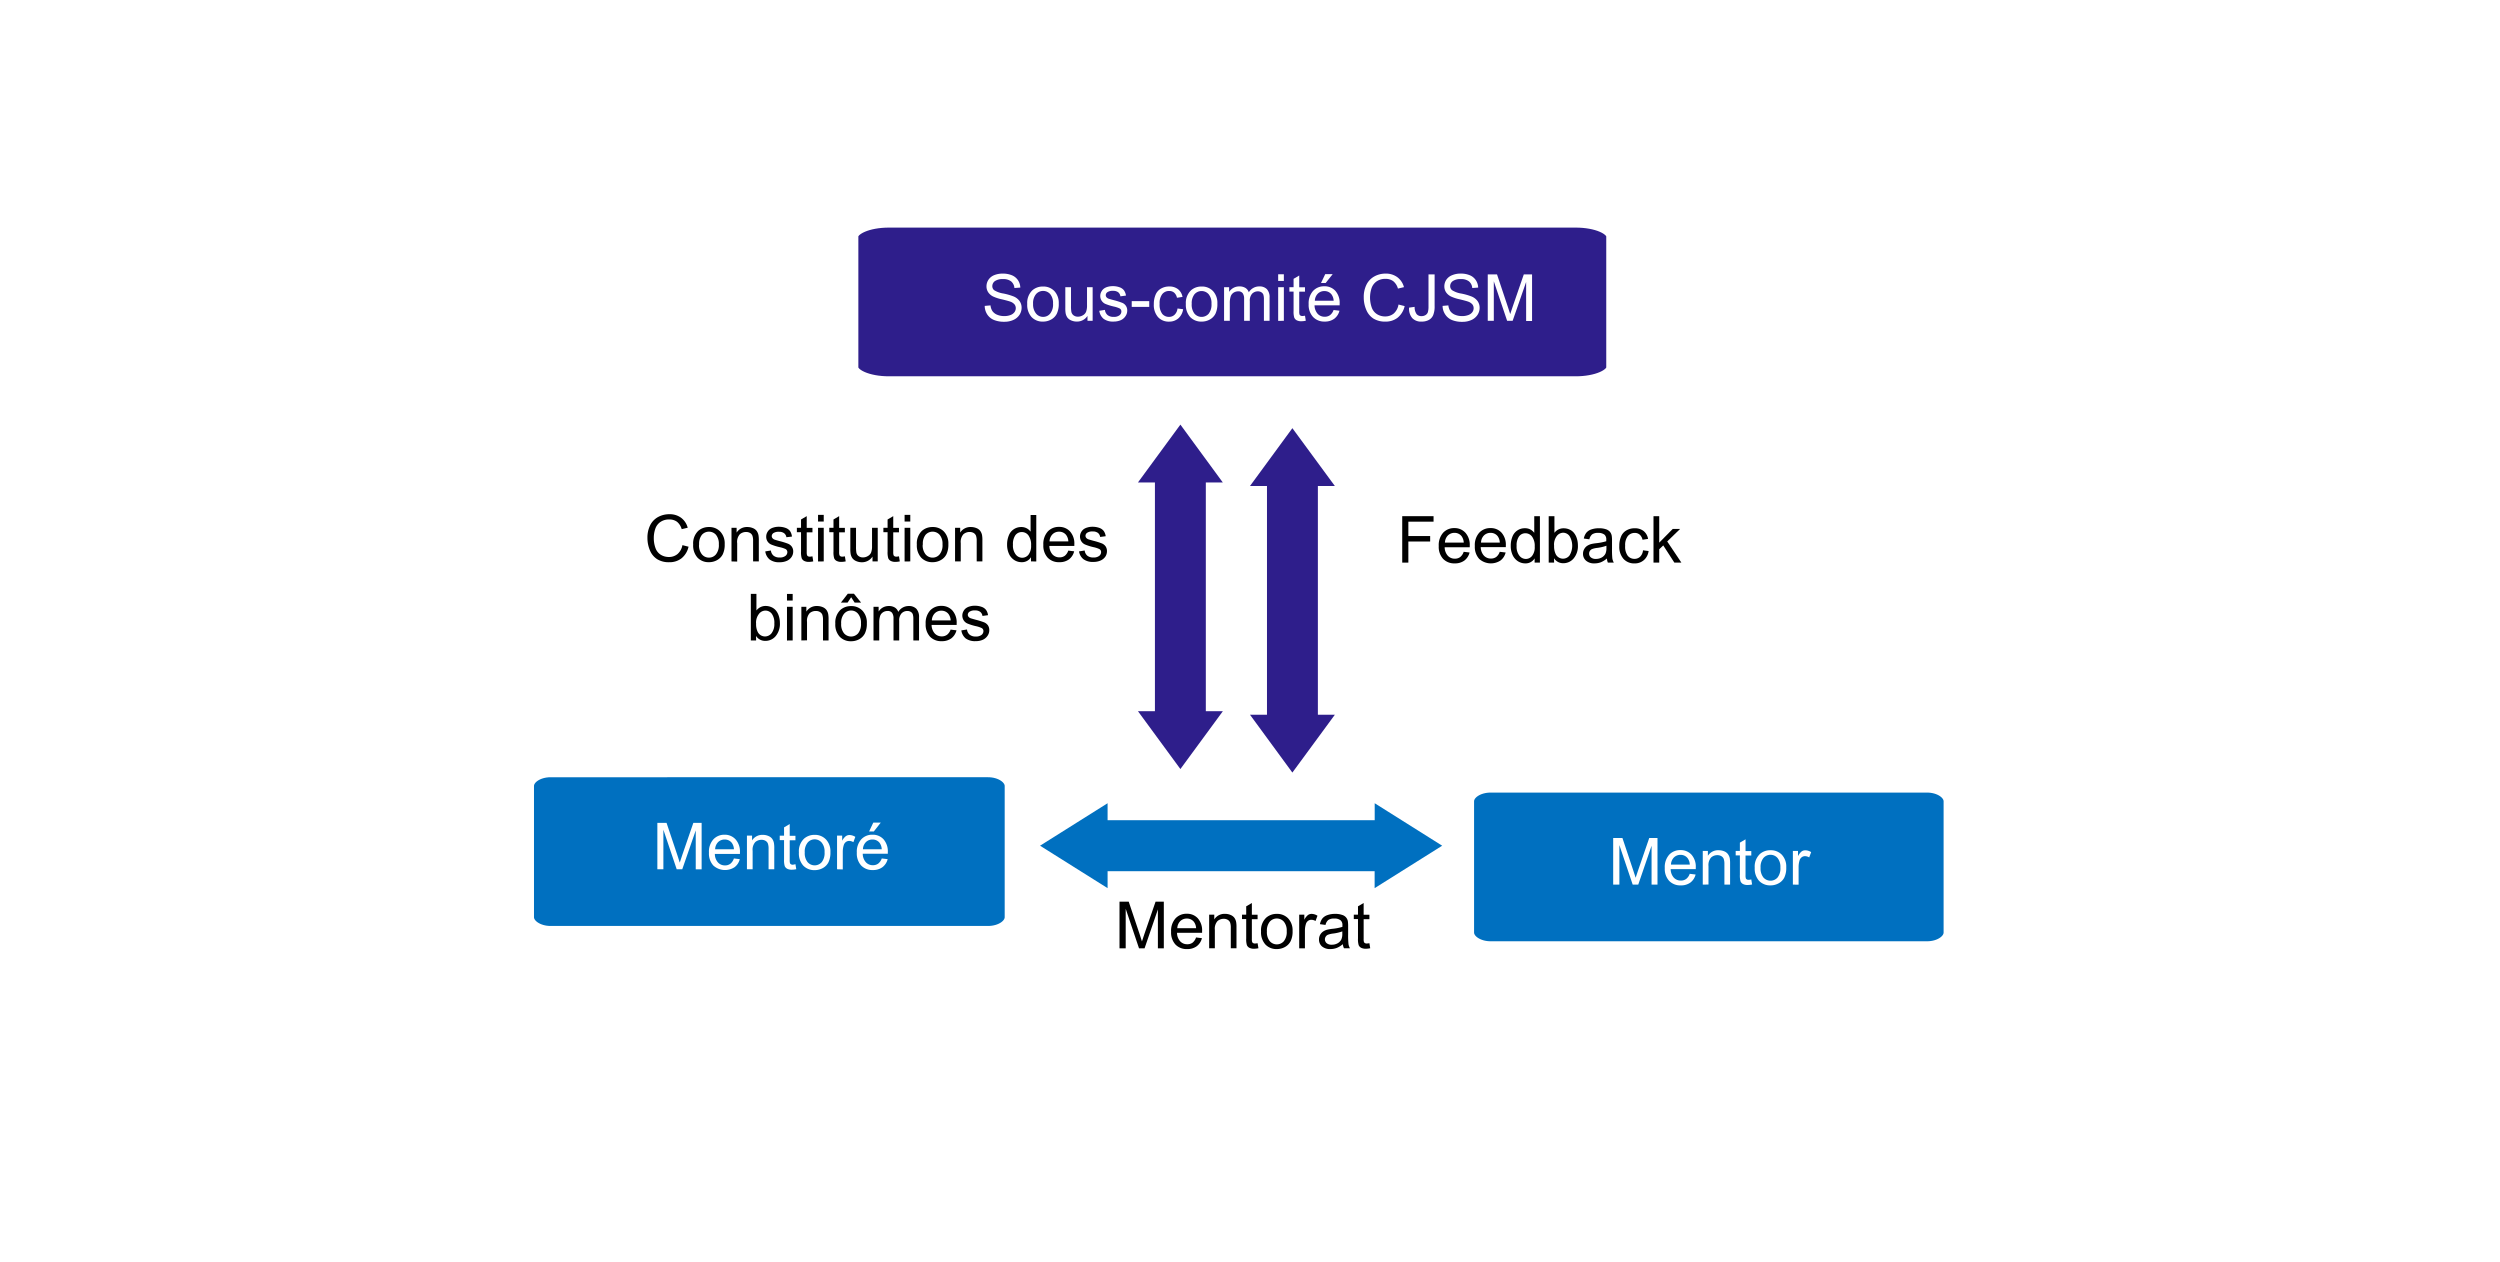<svg id="Calque_1" data-name="Calque 1" xmlns="http://www.w3.org/2000/svg" xmlns:xlink="http://www.w3.org/1999/xlink" viewBox="0 0 751 379"><defs><style>.cls-1{fill:none;}.cls-2{fill:#fff;}.cls-3{clip-path:url(#clip-path);}.cls-4,.cls-5{fill:#2e1e8b;}.cls-4,.cls-5,.cls-7,.cls-8{fill-rule:evenodd;}.cls-5,.cls-7{stroke:#fff;stroke-miterlimit:8;stroke-width:4.58px;}.cls-6{isolation:isolate;}.cls-7,.cls-8{fill:#0070c0;}</style><clipPath id="clip-path" transform="translate(157.23 65.19)"><rect class="cls-1" width="429.54" height="236.69"/></clipPath></defs><title>relation</title><rect class="cls-2" width="751" height="379"/><g class="cls-3"><path class="cls-4" d="M231,166.89l12.76-17.37h-5.1V80.8h5.1L231,63.43,218.27,80.8h5.1v68.72h-5.1Z" transform="translate(157.23 65.19)"/><path class="cls-5" d="M98.33,5.81c0-2.72,5.13-4.92,11.46-4.92H316.12c6.33,0,11.46,2.2,11.46,4.92v39.4c0,2.72-5.13,4.93-11.46,4.93H109.79c-6.33,0-11.46-2.21-11.46-4.93Z" transform="translate(157.23 65.19)"/><g class="cls-6"><g class="cls-6"><path class="cls-2" d="M138.58,26.7l1.74-.15a3.85,3.85,0,0,0,.58,1.72,3.22,3.22,0,0,0,1.4,1.08,5.27,5.27,0,0,0,2.14.41,5.13,5.13,0,0,0,1.87-.31,2.59,2.59,0,0,0,1.2-.86,2,2,0,0,0,.4-1.2,1.82,1.82,0,0,0-.38-1.14,2.94,2.94,0,0,0-1.26-.83c-.37-.14-1.2-.37-2.48-.68a11.93,11.93,0,0,1-2.7-.87,3.83,3.83,0,0,1-1.49-1.3,3.2,3.2,0,0,1-.49-1.73,3.57,3.57,0,0,1,.6-2,3.77,3.77,0,0,1,1.75-1.39A6.63,6.63,0,0,1,144,17a7,7,0,0,1,2.74.5A4,4,0,0,1,148.58,19a4.18,4.18,0,0,1,.69,2.2l-1.77.13a2.86,2.86,0,0,0-1-2,3.76,3.76,0,0,0-2.43-.68,4,4,0,0,0-2.44.61,1.86,1.86,0,0,0-.77,1.48,1.55,1.55,0,0,0,.55,1.24,7.33,7.33,0,0,0,2.78,1,18,18,0,0,1,3.09.89,4.19,4.19,0,0,1,1.8,1.42,3.49,3.49,0,0,1,.58,2,3.86,3.86,0,0,1-.64,2.1,4.2,4.2,0,0,1-1.83,1.53,6.34,6.34,0,0,1-2.69.55,8,8,0,0,1-3.17-.55,4.39,4.39,0,0,1-2-1.66A4.73,4.73,0,0,1,138.58,26.7Z" transform="translate(157.23 65.19)"/><path class="cls-2" d="M151.35,26.13A5.21,5.21,0,0,1,152.91,22a4.7,4.7,0,0,1,3.18-1.12,4.55,4.55,0,0,1,3.41,1.36A5.21,5.21,0,0,1,160.82,26a6.63,6.63,0,0,1-.59,3.06,4.08,4.08,0,0,1-1.7,1.74,5,5,0,0,1-2.44.62,4.53,4.53,0,0,1-3.43-1.36A5.44,5.44,0,0,1,151.35,26.13Zm1.76,0A4.3,4.3,0,0,0,154,29a2.71,2.71,0,0,0,2.13,1,2.68,2.68,0,0,0,2.12-1,4.38,4.38,0,0,0,.85-3,4.16,4.16,0,0,0-.85-2.84,2.83,2.83,0,0,0-4.25,0A4.24,4.24,0,0,0,153.11,26.13Z" transform="translate(157.23 65.19)"/><path class="cls-2" d="M169.45,31.18V29.7a3.71,3.71,0,0,1-3.21,1.71,4.09,4.09,0,0,1-1.67-.34,2.85,2.85,0,0,1-1.15-.86,3.4,3.4,0,0,1-.53-1.27,8.82,8.82,0,0,1-.1-1.6V21.08h1.71v5.6a9.79,9.79,0,0,0,.11,1.81,1.75,1.75,0,0,0,.68,1.06,2.11,2.11,0,0,0,1.3.39,2.84,2.84,0,0,0,1.44-.4,2.19,2.19,0,0,0,1-1.08,5.31,5.31,0,0,0,.28-2V21.08H171v10.1Z" transform="translate(157.23 65.19)"/><path class="cls-2" d="M173,28.17l1.69-.27a2.36,2.36,0,0,0,.8,1.56,2.76,2.76,0,0,0,1.82.54,2.67,2.67,0,0,0,1.75-.48,1.43,1.43,0,0,0,.57-1.13,1,1,0,0,0-.5-.91,7.44,7.44,0,0,0-1.75-.58,16.14,16.14,0,0,1-2.61-.82,2.63,2.63,0,0,1-1.11-1,2.57,2.57,0,0,1-.37-1.36,2.55,2.55,0,0,1,.31-1.25,2.67,2.67,0,0,1,.84-1,3.47,3.47,0,0,1,1.09-.5,5.4,5.4,0,0,1,1.48-.2,5.84,5.84,0,0,1,2.09.34,2.85,2.85,0,0,1,1.32.93,3.59,3.59,0,0,1,.59,1.56l-1.67.23a1.89,1.89,0,0,0-.66-1.22,2.44,2.44,0,0,0-1.55-.43,2.77,2.77,0,0,0-1.68.39,1.13,1.13,0,0,0-.51.91,1,1,0,0,0,.21.6,1.55,1.55,0,0,0,.66.46c.17.06.67.21,1.51.43a21.61,21.61,0,0,1,2.54.8,2.42,2.42,0,0,1,1.53,2.36,2.86,2.86,0,0,1-.5,1.62A3.25,3.25,0,0,1,179.43,31a5.36,5.36,0,0,1-2.13.41,4.72,4.72,0,0,1-3-.82A3.77,3.77,0,0,1,173,28.17Z" transform="translate(157.23 65.19)"/><path class="cls-2" d="M182.74,27V25.27H188V27Z" transform="translate(157.23 65.19)"/><path class="cls-2" d="M196.49,27.48l1.69.22a4.46,4.46,0,0,1-1.41,2.73,4.16,4.16,0,0,1-2.8,1,4.31,4.31,0,0,1-3.33-1.36,5.49,5.49,0,0,1-1.26-3.88,7.1,7.1,0,0,1,.54-2.87,3.76,3.76,0,0,1,1.65-1.84,4.88,4.88,0,0,1,2.41-.61,4.14,4.14,0,0,1,2.69.83A3.84,3.84,0,0,1,198,24l-1.67.26a2.77,2.77,0,0,0-.84-1.53,2.18,2.18,0,0,0-1.46-.51,2.63,2.63,0,0,0-2.1.92,4.41,4.41,0,0,0-.81,2.94,4.56,4.56,0,0,0,.78,3,2.55,2.55,0,0,0,2,.92,2.37,2.37,0,0,0,1.69-.62A3,3,0,0,0,196.49,27.48Z" transform="translate(157.23 65.19)"/><path class="cls-2" d="M199,26.13A5.21,5.21,0,0,1,200.57,22a4.69,4.69,0,0,1,3.17-1.12,4.53,4.53,0,0,1,3.41,1.36A5.21,5.21,0,0,1,208.47,26a6.64,6.64,0,0,1-.58,3.06,4.13,4.13,0,0,1-1.7,1.74,5,5,0,0,1-2.45.62,4.55,4.55,0,0,1-3.43-1.36A5.44,5.44,0,0,1,199,26.13Zm1.76,0a4.36,4.36,0,0,0,.84,2.91,2.83,2.83,0,0,0,4.26,0,4.43,4.43,0,0,0,.84-3,4.16,4.16,0,0,0-.85-2.84,2.83,2.83,0,0,0-4.25,0A4.29,4.29,0,0,0,200.77,26.13Z" transform="translate(157.23 65.19)"/><path class="cls-2" d="M210.48,31.18V21.08H212v1.41a3.63,3.63,0,0,1,1.27-1.19,3.59,3.59,0,0,1,1.8-.45,3.33,3.33,0,0,1,1.84.46,2.46,2.46,0,0,1,1,1.31,3.63,3.63,0,0,1,3.12-1.77,3.06,3.06,0,0,1,2.32.83,3.56,3.56,0,0,1,.8,2.56v6.94h-1.7V24.82a4.74,4.74,0,0,0-.16-1.48,1.45,1.45,0,0,0-.61-.73,1.83,1.83,0,0,0-1-.28,2.4,2.4,0,0,0-1.77.71,3.12,3.12,0,0,0-.7,2.27v5.87h-1.71V24.62a2.89,2.89,0,0,0-.42-1.72,1.59,1.59,0,0,0-1.37-.57,2.54,2.54,0,0,0-1.34.38,2.17,2.17,0,0,0-.89,1.12,6.3,6.3,0,0,0-.28,2.11v5.24Z" transform="translate(157.23 65.19)"/><path class="cls-2" d="M226.73,19.2v-2h1.71v2Zm0,12V21.08h1.71v10.1Z" transform="translate(157.23 65.19)"/><path class="cls-2" d="M234.79,29.65l.24,1.51a6.39,6.39,0,0,1-1.29.15,2.91,2.91,0,0,1-1.45-.29,1.69,1.69,0,0,1-.72-.78,6.09,6.09,0,0,1-.21-2V22.41H230.1V21.08h1.26V18.57l1.7-1v3.53h1.73v1.33h-1.73v5.91a3,3,0,0,0,.09.94.68.68,0,0,0,.3.33,1.13,1.13,0,0,0,.58.13A6.84,6.84,0,0,0,234.79,29.65Z" transform="translate(157.23 65.19)"/><path class="cls-2" d="M243.38,27.93l1.77.22a4.34,4.34,0,0,1-1.55,2.4,4.69,4.69,0,0,1-2.9.86A4.58,4.58,0,0,1,237.19,30a5.31,5.31,0,0,1-1.3-3.83,5.57,5.57,0,0,1,1.31-3.95,4.45,4.45,0,0,1,3.41-1.41,4.32,4.32,0,0,1,3.31,1.38,5.46,5.46,0,0,1,1.28,3.88v.46h-7.54a3.89,3.89,0,0,0,.94,2.55,2.81,2.81,0,0,0,2.11.88,2.61,2.61,0,0,0,1.61-.49A3.33,3.33,0,0,0,243.38,27.93Zm-5.63-2.77h5.65a3.47,3.47,0,0,0-.65-1.91,2.63,2.63,0,0,0-2.12-1,2.72,2.72,0,0,0-2,.79A3.15,3.15,0,0,0,237.75,25.16Zm1.85-5.34,1.27-2.66h2.24L241,19.82Z" transform="translate(157.23 65.19)"/><path class="cls-2" d="M262.88,26.29l1.85.47a6.25,6.25,0,0,1-2.09,3.47A5.76,5.76,0,0,1,259,31.42a6.63,6.63,0,0,1-3.67-.92,5.67,5.67,0,0,1-2.15-2.66,9.35,9.35,0,0,1-.74-3.74,8.28,8.28,0,0,1,.83-3.8,5.75,5.75,0,0,1,2.37-2.46A6.84,6.84,0,0,1,259,17a5.71,5.71,0,0,1,3.52,1.07,5.47,5.47,0,0,1,2,3l-1.81.43a4.36,4.36,0,0,0-1.41-2.22,3.78,3.78,0,0,0-2.32-.7,4.53,4.53,0,0,0-2.69.77,4.12,4.12,0,0,0-1.52,2.07,9,9,0,0,0,.08,5.79,3.86,3.86,0,0,0,1.61,2,4.51,4.51,0,0,0,2.37.66,4,4,0,0,0,2.63-.89A4.57,4.57,0,0,0,262.88,26.29Z" transform="translate(157.23 65.19)"/><path class="cls-2" d="M266.06,27.22l1.67-.23a3.49,3.49,0,0,0,.6,2.19,1.84,1.84,0,0,0,1.47.59,2.11,2.11,0,0,0,1.2-.32,1.64,1.64,0,0,0,.7-.86,6.07,6.07,0,0,0,.19-1.75V17.23h1.84v9.51a7,7,0,0,1-.42,2.71A3,3,0,0,1,272,30.92a4.48,4.48,0,0,1-2.16.5A3.62,3.62,0,0,1,267,30.36,4.38,4.38,0,0,1,266.06,27.22Z" transform="translate(157.23 65.19)"/><path class="cls-2" d="M276.12,26.7l1.74-.15a4,4,0,0,0,.58,1.72,3.22,3.22,0,0,0,1.4,1.08,5.27,5.27,0,0,0,2.14.41,5.13,5.13,0,0,0,1.87-.31,2.59,2.59,0,0,0,1.2-.86,2,2,0,0,0,.4-1.2,1.82,1.82,0,0,0-.38-1.14,2.94,2.94,0,0,0-1.26-.83c-.37-.14-1.2-.37-2.48-.68a12.11,12.11,0,0,1-2.7-.87,3.83,3.83,0,0,1-1.49-1.3,3.2,3.2,0,0,1-.49-1.73,3.57,3.57,0,0,1,.6-2A3.75,3.75,0,0,1,279,17.47a6.55,6.55,0,0,1,2.55-.48,7,7,0,0,1,2.74.5A4,4,0,0,1,286.12,19a4.18,4.18,0,0,1,.69,2.2l-1.77.13a2.86,2.86,0,0,0-1-2,3.76,3.76,0,0,0-2.43-.68,4,4,0,0,0-2.44.61,1.86,1.86,0,0,0-.77,1.48A1.55,1.55,0,0,0,279,22a7.33,7.33,0,0,0,2.78,1,18,18,0,0,1,3.09.89,4.19,4.19,0,0,1,1.8,1.42,3.49,3.49,0,0,1,.58,2,3.86,3.86,0,0,1-.64,2.1,4.2,4.2,0,0,1-1.83,1.53,6.34,6.34,0,0,1-2.69.55,8,8,0,0,1-3.17-.55,4.39,4.39,0,0,1-2-1.66A4.73,4.73,0,0,1,276.12,26.7Z" transform="translate(157.23 65.19)"/><path class="cls-2" d="M289.69,31.18V17.23h2.78l3.3,9.88c.31.92.53,1.61.67,2.06.16-.5.4-1.25.74-2.23l3.34-9.71H303v14h-1.78V19.51l-4.05,11.67h-1.66l-4-11.87V31.18Z" transform="translate(157.23 65.19)"/></g></g><path class="cls-7" d="M283.29,175.54c0-2.73,3.26-4.93,7.28-4.93H421.64c4,0,7.28,2.2,7.28,4.93v39.4c0,2.72-3.26,4.92-7.28,4.92H290.57c-4,0-7.28-2.2-7.28-4.92Z" transform="translate(157.23 65.19)"/><g class="cls-6"><path class="cls-2" d="M327.37,200.55v-14h2.78l3.3,9.88c.3.92.53,1.61.67,2.06.15-.51.4-1.25.74-2.23l3.34-9.71h2.48v14H338.9V188.87l-4,11.68h-1.67l-4-11.88v11.88Z" transform="translate(157.23 65.19)"/><path class="cls-2" d="M350.36,197.3l1.77.22a4.34,4.34,0,0,1-1.55,2.4,4.69,4.69,0,0,1-2.9.86,4.62,4.62,0,0,1-3.51-1.37,5.31,5.31,0,0,1-1.3-3.83,5.61,5.61,0,0,1,1.31-4,4.48,4.48,0,0,1,3.41-1.4,4.32,4.32,0,0,1,3.31,1.38,5.46,5.46,0,0,1,1.28,3.88v.46h-7.54a3.89,3.89,0,0,0,.94,2.55,2.81,2.81,0,0,0,2.11.88,2.61,2.61,0,0,0,1.61-.49A3.26,3.26,0,0,0,350.36,197.3Zm-5.63-2.77h5.65a3.46,3.46,0,0,0-.65-1.92,2.63,2.63,0,0,0-2.12-1,2.76,2.76,0,0,0-2,.79A3.2,3.2,0,0,0,344.73,194.53Z" transform="translate(157.23 65.19)"/><path class="cls-2" d="M354.28,200.55V190.44h1.54v1.44a3.62,3.62,0,0,1,3.22-1.66,4.37,4.37,0,0,1,1.68.32,2.59,2.59,0,0,1,1.14.87,3.28,3.28,0,0,1,.54,1.26,10.4,10.4,0,0,1,.09,1.67v6.21h-1.71V194.4a4.67,4.67,0,0,0-.2-1.56,1.63,1.63,0,0,0-.71-.83,2.23,2.23,0,0,0-1.2-.31,2.74,2.74,0,0,0-1.88.7A3.41,3.41,0,0,0,356,195v5.52Z" transform="translate(157.23 65.19)"/><path class="cls-2" d="M368.86,199l.24,1.51a6.39,6.39,0,0,1-1.29.15,2.94,2.94,0,0,1-1.45-.29,1.69,1.69,0,0,1-.72-.78,6.09,6.09,0,0,1-.21-2v-5.81h-1.26v-1.34h1.26v-2.5l1.7-1v3.53h1.73v1.34h-1.73v5.91a3,3,0,0,0,.09.94.68.68,0,0,0,.3.33,1.17,1.17,0,0,0,.58.12A6.14,6.14,0,0,0,368.86,199Z" transform="translate(157.23 65.19)"/><path class="cls-2" d="M369.89,195.5a5.19,5.19,0,0,1,1.57-4.16,4.66,4.66,0,0,1,3.17-1.12,4.53,4.53,0,0,1,3.41,1.36,5.2,5.2,0,0,1,1.32,3.77,6.68,6.68,0,0,1-.58,3.07,4.1,4.1,0,0,1-1.71,1.74,5,5,0,0,1-2.44.62,4.59,4.59,0,0,1-3.43-1.36A5.46,5.46,0,0,1,369.89,195.5Zm1.76,0a4.31,4.31,0,0,0,.85,2.9,2.82,2.82,0,0,0,4.26,0,4.43,4.43,0,0,0,.84-3,4.16,4.16,0,0,0-.85-2.84,2.81,2.81,0,0,0-4.25,0A4.29,4.29,0,0,0,371.65,195.5Z" transform="translate(157.23 65.19)"/><path class="cls-2" d="M381.35,200.55V190.44h1.54V192a4.3,4.3,0,0,1,1.09-1.42,1.88,1.88,0,0,1,1.1-.34,3.29,3.29,0,0,1,1.76.55l-.59,1.59A2.43,2.43,0,0,0,385,192a1.63,1.63,0,0,0-1,.33,1.87,1.87,0,0,0-.64.94,6.71,6.71,0,0,0-.29,2v5.29Z" transform="translate(157.23 65.19)"/></g><path class="cls-8" d="M276,188.86l-20.29,12.75v-5.1H175.49v5.1L155.2,188.86l20.29-12.76v5.1h80.24v-5.1Z" transform="translate(157.23 65.19)"/><path class="cls-7" d="M.89,170.93c0-2.72,3.26-4.93,7.3-4.93H139.57c4,0,7.3,2.21,7.3,4.93v39.4c0,2.72-3.27,4.93-7.3,4.93H8.19c-4,0-7.3-2.21-7.3-4.93Z" transform="translate(157.23 65.19)"/><g class="cls-6"><g class="cls-6"><path class="cls-2" d="M40.24,195.94V182H43l3.31,9.88c.3.92.52,1.6.66,2.06.16-.51.41-1.25.74-2.24l3.34-9.7h2.49v13.95H51.77V184.26l-4.05,11.68H46.05l-4-11.88v11.88Z" transform="translate(157.23 65.19)"/><path class="cls-2" d="M63.23,192.69l1.77.21a4.29,4.29,0,0,1-1.56,2.41,5.23,5.23,0,0,1-6.4-.51,5.32,5.32,0,0,1-1.3-3.83,5.57,5.57,0,0,1,1.31-4,4.45,4.45,0,0,1,3.41-1.41A4.32,4.32,0,0,1,63.77,187a5.53,5.53,0,0,1,1.28,3.89c0,.1,0,.25,0,.45H57.51a3.84,3.84,0,0,0,.94,2.55,2.8,2.8,0,0,0,2.11.89,2.62,2.62,0,0,0,1.61-.5A3.3,3.3,0,0,0,63.23,192.69Zm-5.63-2.77h5.64A3.46,3.46,0,0,0,62.6,188a2.64,2.64,0,0,0-2.12-1,2.76,2.76,0,0,0-2,.79A3.18,3.18,0,0,0,57.6,189.92Z" transform="translate(157.23 65.19)"/><path class="cls-2" d="M67.15,195.94V185.83h1.54v1.44a3.63,3.63,0,0,1,3.21-1.67,4.2,4.2,0,0,1,1.68.33,2.68,2.68,0,0,1,1.15.86,3.38,3.38,0,0,1,.53,1.27,9.06,9.06,0,0,1,.1,1.67v6.21H73.65v-6.15a4.63,4.63,0,0,0-.2-1.56,1.64,1.64,0,0,0-.71-.83,2.23,2.23,0,0,0-1.2-.31,2.79,2.79,0,0,0-1.89.69,3.45,3.45,0,0,0-.79,2.64v5.52Z" transform="translate(157.23 65.19)"/><path class="cls-2" d="M81.72,194.41l.25,1.51a6.39,6.39,0,0,1-1.29.15,3,3,0,0,1-1.45-.29,1.69,1.69,0,0,1-.72-.78,6.09,6.09,0,0,1-.21-2v-5.81H77v-1.34H78.3v-2.5l1.7-1v3.53h1.72v1.34H80v5.9a3.06,3.06,0,0,0,.09,1,.68.68,0,0,0,.3.33,1.14,1.14,0,0,0,.58.12A6.14,6.14,0,0,0,81.72,194.41Z" transform="translate(157.23 65.19)"/><path class="cls-2" d="M82.76,190.89a5.21,5.21,0,0,1,1.56-4.16,4.71,4.71,0,0,1,3.18-1.13A4.54,4.54,0,0,1,90.91,187a5.2,5.2,0,0,1,1.32,3.77,6.67,6.67,0,0,1-.59,3.07,4.08,4.08,0,0,1-1.7,1.74,5,5,0,0,1-2.44.62,4.57,4.57,0,0,1-3.43-1.36A5.46,5.46,0,0,1,82.76,190.89Zm1.76,0a4.26,4.26,0,0,0,.85,2.9,2.81,2.81,0,0,0,4.25,0,4.39,4.39,0,0,0,.85-3,4.16,4.16,0,0,0-.85-2.84,2.74,2.74,0,0,0-2.12-1,2.71,2.71,0,0,0-2.13,1A4.27,4.27,0,0,0,84.52,190.89Z" transform="translate(157.23 65.19)"/><path class="cls-2" d="M94.22,195.94V185.83h1.54v1.54A4.17,4.17,0,0,1,96.85,186a1.89,1.89,0,0,1,1.1-.35,3.34,3.34,0,0,1,1.76.56l-.59,1.59a2.45,2.45,0,0,0-1.26-.38,1.68,1.68,0,0,0-1,.34,1.85,1.85,0,0,0-.63.94,6.71,6.71,0,0,0-.29,2v5.29Z" transform="translate(157.23 65.19)"/><path class="cls-2" d="M107.65,192.69l1.77.21a4.29,4.29,0,0,1-1.56,2.41,4.66,4.66,0,0,1-2.89.86,4.6,4.6,0,0,1-3.51-1.37,5.32,5.32,0,0,1-1.3-3.83,5.57,5.57,0,0,1,1.31-4,4.44,4.44,0,0,1,3.41-1.41,4.32,4.32,0,0,1,3.31,1.38,5.53,5.53,0,0,1,1.28,3.89c0,.1,0,.25,0,.45h-7.53a3.84,3.84,0,0,0,.94,2.55,2.8,2.8,0,0,0,2.11.89,2.64,2.64,0,0,0,1.61-.5A3.37,3.37,0,0,0,107.65,192.69ZM102,189.92h5.64A3.46,3.46,0,0,0,107,188a2.64,2.64,0,0,0-2.12-1,2.76,2.76,0,0,0-2,.79A3.13,3.13,0,0,0,102,189.92Zm1.85-5.34,1.26-2.67h2.25l-2.09,2.67Z" transform="translate(157.23 65.19)"/></g><g class="cls-6"><path d="M179.07,219.68v-14h2.77l3.31,9.87q.45,1.38.66,2.07c.16-.51.41-1.25.74-2.24l3.35-9.7h2.48v14H190.6V208l-4,11.68h-1.67l-4-11.88v11.88Z" transform="translate(157.23 65.19)"/><path d="M202.06,216.42l1.77.22a4.33,4.33,0,0,1-1.55,2.41,4.69,4.69,0,0,1-2.9.86,4.6,4.6,0,0,1-3.51-1.37,5.32,5.32,0,0,1-1.3-3.83,5.61,5.61,0,0,1,1.31-4,4.45,4.45,0,0,1,3.41-1.41,4.32,4.32,0,0,1,3.31,1.38,5.47,5.47,0,0,1,1.28,3.88c0,.11,0,.26,0,.46h-7.53a3.84,3.84,0,0,0,.94,2.55,2.8,2.8,0,0,0,2.11.89A2.62,2.62,0,0,0,201,218,3.28,3.28,0,0,0,202.06,216.42Zm-5.63-2.77h5.65a3.5,3.5,0,0,0-.65-1.91,2.63,2.63,0,0,0-2.12-1,2.76,2.76,0,0,0-2,.79A3.17,3.17,0,0,0,196.43,213.65Z" transform="translate(157.23 65.19)"/><path d="M206,219.68V209.57h1.54V211a3.63,3.63,0,0,1,3.21-1.67,4.2,4.2,0,0,1,1.68.33,2.68,2.68,0,0,1,1.15.86,3.38,3.38,0,0,1,.53,1.27,9,9,0,0,1,.1,1.66v6.22h-1.71v-6.15a4.74,4.74,0,0,0-.2-1.57,1.66,1.66,0,0,0-.71-.82,2.23,2.23,0,0,0-1.2-.31,2.79,2.79,0,0,0-1.89.69,3.44,3.44,0,0,0-.79,2.64v5.52Z" transform="translate(157.23 65.19)"/><path d="M220.55,218.15l.25,1.51a6.39,6.39,0,0,1-1.29.15,3,3,0,0,1-1.45-.29,1.69,1.69,0,0,1-.72-.78,6.09,6.09,0,0,1-.21-2V210.9h-1.26v-1.33h1.26v-2.5l1.7-1v3.53h1.72v1.33h-1.72v5.91a3.06,3.06,0,0,0,.09.95.68.68,0,0,0,.3.33,1.14,1.14,0,0,0,.58.12A6.14,6.14,0,0,0,220.55,218.15Z" transform="translate(157.23 65.19)"/><path d="M221.59,214.62a5.19,5.19,0,0,1,1.56-4.15,4.71,4.71,0,0,1,3.18-1.13,4.54,4.54,0,0,1,3.41,1.37,5.2,5.2,0,0,1,1.32,3.77,6.55,6.55,0,0,1-.59,3.07,4.13,4.13,0,0,1-1.7,1.74,5,5,0,0,1-2.44.62,4.54,4.54,0,0,1-3.43-1.37A5.43,5.43,0,0,1,221.59,214.62Zm1.76,0a4.27,4.27,0,0,0,.85,2.91,2.81,2.81,0,0,0,4.25,0,4.39,4.39,0,0,0,.85-3,4.16,4.16,0,0,0-.85-2.84,2.82,2.82,0,0,0-4.25,0A4.26,4.26,0,0,0,223.35,214.62Z" transform="translate(157.23 65.19)"/><path d="M233.05,219.68V209.57h1.54v1.53a4.11,4.11,0,0,1,1.09-1.41,1.89,1.89,0,0,1,1.1-.35,3.34,3.34,0,0,1,1.76.56l-.59,1.58a2.54,2.54,0,0,0-1.26-.37,1.68,1.68,0,0,0-1,.34,1.85,1.85,0,0,0-.63.94,6.66,6.66,0,0,0-.29,2v5.29Z" transform="translate(157.23 65.19)"/><path d="M246.15,218.43a6.2,6.2,0,0,1-1.83,1.14,5.37,5.37,0,0,1-1.89.34,3.69,3.69,0,0,1-2.56-.82A2.66,2.66,0,0,1,239,217a2.81,2.81,0,0,1,.33-1.35,2.94,2.94,0,0,1,.89-1,4.07,4.07,0,0,1,1.23-.56,13.9,13.9,0,0,1,1.52-.26,15.09,15.09,0,0,0,3.06-.59c0-.23,0-.38,0-.44a1.88,1.88,0,0,0-.49-1.48,2.82,2.82,0,0,0-1.95-.58,3,3,0,0,0-1.78.42,2.58,2.58,0,0,0-.85,1.5l-1.68-.23a4.11,4.11,0,0,1,.75-1.73,3.35,3.35,0,0,1,1.52-1,6.67,6.67,0,0,1,2.29-.36,5.89,5.89,0,0,1,2.1.31,2.4,2.4,0,0,1,1.73,1.93,10.78,10.78,0,0,1,.08,1.58v2.28a24.81,24.81,0,0,0,.11,3,3.86,3.86,0,0,0,.43,1.22h-1.79A3.82,3.82,0,0,1,246.15,218.43ZM246,214.6a12.37,12.37,0,0,1-2.8.65,6.14,6.14,0,0,0-1.49.35,1.44,1.44,0,0,0-.68.55,1.51,1.51,0,0,0,.28,2,2.26,2.26,0,0,0,1.52.45,3.5,3.5,0,0,0,1.76-.43,2.68,2.68,0,0,0,1.13-1.18,4.06,4.06,0,0,0,.28-1.72Z" transform="translate(157.23 65.19)"/><path d="M254.14,218.15l.24,1.51a6.39,6.39,0,0,1-1.29.15,3.05,3.05,0,0,1-1.45-.29,1.69,1.69,0,0,1-.72-.78,6.09,6.09,0,0,1-.21-2V210.9h-1.26v-1.33h1.26v-2.5l1.7-1v3.53h1.73v1.33h-1.73v5.91a3.06,3.06,0,0,0,.09.95.68.68,0,0,0,.3.33,1.14,1.14,0,0,0,.58.12A6.28,6.28,0,0,0,254.14,218.15Z" transform="translate(157.23 65.19)"/></g><g class="cls-6"><path d="M47.77,98.57l1.84.47a6.21,6.21,0,0,1-2.09,3.47,5.76,5.76,0,0,1-3.68,1.19,6.55,6.55,0,0,1-3.67-.92A5.68,5.68,0,0,1,38,100.12a9.48,9.48,0,0,1-.74-3.73,8.32,8.32,0,0,1,.83-3.81,5.75,5.75,0,0,1,2.37-2.46,6.94,6.94,0,0,1,3.38-.84,5.7,5.7,0,0,1,3.52,1.06,5.47,5.47,0,0,1,2,3l-1.81.43a4.36,4.36,0,0,0-1.41-2.22,3.78,3.78,0,0,0-2.32-.69,4.46,4.46,0,0,0-2.69.77,4,4,0,0,0-1.52,2.07,8.36,8.36,0,0,0-.44,2.68,8.6,8.6,0,0,0,.52,3.1,3.88,3.88,0,0,0,1.61,2,4.59,4.59,0,0,0,2.37.65,4,4,0,0,0,2.63-.89A4.6,4.6,0,0,0,47.77,98.57Z" transform="translate(157.23 65.19)"/><path d="M51,98.41a5.21,5.21,0,0,1,1.56-4.16,4.75,4.75,0,0,1,3.18-1.12,4.52,4.52,0,0,1,3.4,1.37,5.15,5.15,0,0,1,1.33,3.77,6.7,6.7,0,0,1-.59,3.07,4.17,4.17,0,0,1-1.7,1.73,4.89,4.89,0,0,1-2.44.62,4.52,4.52,0,0,1-3.43-1.36A5.43,5.43,0,0,1,51,98.41Zm1.76,0a4.27,4.27,0,0,0,.85,2.91,2.71,2.71,0,0,0,2.13,1,2.68,2.68,0,0,0,2.12-1,4.41,4.41,0,0,0,.85-3,4.22,4.22,0,0,0-.85-2.84,2.83,2.83,0,0,0-4.25,0A4.26,4.26,0,0,0,52.79,98.41Z" transform="translate(157.23 65.19)"/><path d="M62.51,103.46V93.36h1.54V94.8a3.63,3.63,0,0,1,3.21-1.67,4.2,4.2,0,0,1,1.68.33,2.61,2.61,0,0,1,1.15.86,3.38,3.38,0,0,1,.53,1.27,8.93,8.93,0,0,1,.1,1.66v6.21H69V97.32a4.48,4.48,0,0,0-.2-1.57,1.65,1.65,0,0,0-.7-.83,2.32,2.32,0,0,0-1.2-.3,2.79,2.79,0,0,0-1.89.69A3.42,3.42,0,0,0,64.22,98v5.51Z" transform="translate(157.23 65.19)"/><path d="M72.66,100.45l1.69-.27a2.36,2.36,0,0,0,.8,1.56,2.76,2.76,0,0,0,1.82.54,2.67,2.67,0,0,0,1.75-.48,1.43,1.43,0,0,0,.57-1.12,1.07,1.07,0,0,0-.5-.92A8,8,0,0,0,77,99.18a15.68,15.68,0,0,1-2.62-.82,2.53,2.53,0,0,1-1.1-1A2.56,2.56,0,0,1,72.94,96a2.69,2.69,0,0,1,.31-1.25,2.89,2.89,0,0,1,.85-1,3.47,3.47,0,0,1,1.09-.49,5,5,0,0,1,1.47-.21,6,6,0,0,1,2.09.34,2.83,2.83,0,0,1,1.33.93A3.58,3.58,0,0,1,80.67,96L79,96.19A1.81,1.81,0,0,0,78.33,95a2.41,2.41,0,0,0-1.54-.44,2.82,2.82,0,0,0-1.69.39,1.14,1.14,0,0,0-.5.91,1,1,0,0,0,.21.6,1.47,1.47,0,0,0,.66.46c.17.06.67.21,1.51.44a21.13,21.13,0,0,1,2.53.79,2.61,2.61,0,0,1,1.13.9,2.45,2.45,0,0,1,.41,1.47,2.91,2.91,0,0,1-.5,1.61,3.25,3.25,0,0,1-1.44,1.17,5.19,5.19,0,0,1-2.13.41,4.7,4.7,0,0,1-3-.82A3.77,3.77,0,0,1,72.66,100.45Z" transform="translate(157.23 65.19)"/><path d="M86.83,101.93l.24,1.52a6.39,6.39,0,0,1-1.29.15,2.93,2.93,0,0,1-1.45-.3,1.62,1.62,0,0,1-.72-.77,6.13,6.13,0,0,1-.21-2V94.69H82.15V93.36H83.4v-2.5l1.71-1v3.53h1.72v1.33H85.11v5.91a3,3,0,0,0,.09.94.73.73,0,0,0,.29.34,1.18,1.18,0,0,0,.59.12A4.83,4.83,0,0,0,86.83,101.93Z" transform="translate(157.23 65.19)"/><path d="M88.51,91.48v-2h1.71v2Zm0,12V93.36h1.71v10.1Z" transform="translate(157.23 65.19)"/><path d="M96.57,101.93l.25,1.52a6.39,6.39,0,0,1-1.29.15,2.88,2.88,0,0,1-1.45-.3,1.57,1.57,0,0,1-.72-.77,6.13,6.13,0,0,1-.21-2V94.69H91.89V93.36h1.26v-2.5l1.7-1v3.53h1.72v1.33H94.85v5.91a3,3,0,0,0,.09.94.75.75,0,0,0,.3.34,1.14,1.14,0,0,0,.58.12A4.83,4.83,0,0,0,96.57,101.93Z" transform="translate(157.23 65.19)"/><path d="M104.87,103.46V102a3.71,3.71,0,0,1-3.21,1.71,4.09,4.09,0,0,1-1.67-.34,2.76,2.76,0,0,1-1.15-.86,3.25,3.25,0,0,1-.53-1.27,8.82,8.82,0,0,1-.1-1.6V93.36h1.71V99a9.79,9.79,0,0,0,.11,1.81,1.72,1.72,0,0,0,.68,1.06,2.11,2.11,0,0,0,1.3.39,2.75,2.75,0,0,0,1.44-.4,2.21,2.21,0,0,0,1-1.07,5.37,5.37,0,0,0,.28-2V93.36h1.71v10.1Z" transform="translate(157.23 65.19)"/><path d="M112.82,101.93l.25,1.52a6.39,6.39,0,0,1-1.29.15,2.9,2.9,0,0,1-1.45-.3,1.62,1.62,0,0,1-.72-.77,6.13,6.13,0,0,1-.21-2V94.69h-1.26V93.36h1.26v-2.5l1.7-1v3.53h1.72v1.33H111.1v5.91a3,3,0,0,0,.09.94.75.75,0,0,0,.3.34,1.14,1.14,0,0,0,.58.12A4.83,4.83,0,0,0,112.82,101.93Z" transform="translate(157.23 65.19)"/><path d="M114.51,91.48v-2h1.71v2Zm0,12V93.36h1.71v10.1Z" transform="translate(157.23 65.19)"/><path d="M118.19,98.41a5.21,5.21,0,0,1,1.56-4.16,4.75,4.75,0,0,1,3.18-1.12,4.54,4.54,0,0,1,3.41,1.37,5.19,5.19,0,0,1,1.32,3.77,6.7,6.7,0,0,1-.59,3.07,4.11,4.11,0,0,1-1.7,1.73,4.87,4.87,0,0,1-2.44.62,4.53,4.53,0,0,1-3.43-1.36A5.43,5.43,0,0,1,118.19,98.41Zm1.76,0a4.27,4.27,0,0,0,.85,2.91,2.71,2.71,0,0,0,2.13,1,2.68,2.68,0,0,0,2.12-1,4.36,4.36,0,0,0,.85-3,4.17,4.17,0,0,0-.85-2.84,2.83,2.83,0,0,0-4.25,0A4.26,4.26,0,0,0,120,98.41Z" transform="translate(157.23 65.19)"/><path d="M129.67,103.46V93.36h1.54V94.8a3.63,3.63,0,0,1,3.22-1.67,4.27,4.27,0,0,1,1.68.33,2.57,2.57,0,0,1,1.14.86,3.23,3.23,0,0,1,.53,1.27,8.93,8.93,0,0,1,.1,1.66v6.21h-1.71V97.32a4.74,4.74,0,0,0-.2-1.57,1.73,1.73,0,0,0-.71-.83,2.32,2.32,0,0,0-1.2-.3,2.79,2.79,0,0,0-1.89.69,3.46,3.46,0,0,0-.79,2.64v5.51Z" transform="translate(157.23 65.19)"/><path d="M152.48,103.46v-1.27a3.15,3.15,0,0,1-2.83,1.5,4,4,0,0,1-2.22-.66,4.41,4.41,0,0,1-1.57-1.86,6.46,6.46,0,0,1-.56-2.75,7.08,7.08,0,0,1,.51-2.74,3.92,3.92,0,0,1,1.51-1.89,4,4,0,0,1,2.25-.66,3.4,3.4,0,0,1,2.79,1.39v-5h1.71v13.95Zm-5.42-5a4.4,4.4,0,0,0,.82,2.9,2.48,2.48,0,0,0,1.93,1,2.42,2.42,0,0,0,1.91-.91,4.28,4.28,0,0,0,.79-2.81,4.76,4.76,0,0,0-.8-3,2.46,2.46,0,0,0-2-1,2.38,2.38,0,0,0-1.91.93A4.6,4.6,0,0,0,147.06,98.42Z" transform="translate(157.23 65.19)"/><path d="M163.68,100.21l1.77.22a4.36,4.36,0,0,1-1.55,2.41,4.69,4.69,0,0,1-2.9.85,4.59,4.59,0,0,1-3.51-1.36,5.32,5.32,0,0,1-1.3-3.83,5.61,5.61,0,0,1,1.31-4,4.45,4.45,0,0,1,3.41-1.41,4.32,4.32,0,0,1,3.31,1.38,5.46,5.46,0,0,1,1.28,3.88c0,.1,0,.26,0,.46H158a3.89,3.89,0,0,0,.94,2.55,2.79,2.79,0,0,0,2.11.88,2.61,2.61,0,0,0,1.61-.49A3.33,3.33,0,0,0,163.68,100.21Zm-5.63-2.77h5.65a3.47,3.47,0,0,0-.65-1.91,2.63,2.63,0,0,0-2.12-1,2.72,2.72,0,0,0-2,.79A3.17,3.17,0,0,0,158.05,97.44Z" transform="translate(157.23 65.19)"/><path d="M166.91,100.45l1.7-.27a2.35,2.35,0,0,0,.79,1.56,2.78,2.78,0,0,0,1.82.54,2.67,2.67,0,0,0,1.75-.48,1.43,1.43,0,0,0,.57-1.12,1,1,0,0,0-.5-.92,7.77,7.77,0,0,0-1.75-.58,15.17,15.17,0,0,1-2.61-.82,2.5,2.5,0,0,1-1.11-1,2.68,2.68,0,0,1-.06-2.61,2.76,2.76,0,0,1,.84-1,3.58,3.58,0,0,1,1.09-.49,5,5,0,0,1,1.48-.21,6.06,6.06,0,0,1,2.09.34,2.8,2.8,0,0,1,1.32.93,3.46,3.46,0,0,1,.59,1.57l-1.67.22a1.84,1.84,0,0,0-.66-1.21,2.44,2.44,0,0,0-1.55-.44,2.79,2.79,0,0,0-1.68.39,1.13,1.13,0,0,0-.51.91,1,1,0,0,0,.21.6,1.47,1.47,0,0,0,.66.46c.17.06.67.21,1.51.44a22.11,22.11,0,0,1,2.54.79,2.67,2.67,0,0,1,1.13.9,2.52,2.52,0,0,1,.4,1.47,2.9,2.9,0,0,1-.49,1.61,3.34,3.34,0,0,1-1.45,1.17,5.12,5.12,0,0,1-2.13.41,4.72,4.72,0,0,1-3-.82A3.77,3.77,0,0,1,166.91,100.45Z" transform="translate(157.23 65.19)"/></g><g class="cls-6"><path d="M69.91,127.2H68.32v-14H70v5a3.42,3.42,0,0,1,2.77-1.36,4.3,4.3,0,0,1,1.77.38,3.67,3.67,0,0,1,1.37,1.05,5,5,0,0,1,.84,1.65,6.82,6.82,0,0,1,.3,2,5.78,5.78,0,0,1-1.28,4,4,4,0,0,1-3.08,1.41,3.2,3.2,0,0,1-2.81-1.49Zm0-5.13a5.21,5.21,0,0,0,.5,2.62A2.45,2.45,0,0,0,72.57,126a2.49,2.49,0,0,0,2-1,4.47,4.47,0,0,0,.81-2.91,4.53,4.53,0,0,0-.78-2.92,2.38,2.38,0,0,0-1.9-.94,2.46,2.46,0,0,0-1.94,1A4.25,4.25,0,0,0,69.89,122.07Z" transform="translate(157.23 65.19)"/><path d="M79.18,115.22v-2h1.71v2Zm0,12V117.09h1.71V127.2Z" transform="translate(157.23 65.19)"/><path d="M83.5,127.2V117.09H85v1.44a3.63,3.63,0,0,1,3.22-1.67,4.27,4.27,0,0,1,1.68.33,2.65,2.65,0,0,1,1.14.86,3.23,3.23,0,0,1,.53,1.27,8.93,8.93,0,0,1,.1,1.66v6.22H90v-6.15a4.74,4.74,0,0,0-.2-1.57,1.66,1.66,0,0,0-.71-.82,2.23,2.23,0,0,0-1.2-.31A2.76,2.76,0,0,0,86,119a3.42,3.42,0,0,0-.8,2.64v5.52Z" transform="translate(157.23 65.19)"/><path d="M93.7,122.14A5.23,5.23,0,0,1,95.26,118a4.75,4.75,0,0,1,3.18-1.12,4.52,4.52,0,0,1,3.4,1.37,5.16,5.16,0,0,1,1.33,3.77,6.7,6.7,0,0,1-.59,3.07,4.25,4.25,0,0,1-1.7,1.74,5,5,0,0,1-2.44.61A4.52,4.52,0,0,1,95,126.06,5.38,5.38,0,0,1,93.7,122.14Zm4.76-7.92-1.08,1.61h-2l2.06-2.66H99.3l2.14,2.66H99.5Zm-3,7.92a4.27,4.27,0,0,0,.85,2.91,2.81,2.81,0,0,0,4.25,0,4.45,4.45,0,0,0,.85-3,4.16,4.16,0,0,0-.86-2.84,2.67,2.67,0,0,0-2.11-1,2.71,2.71,0,0,0-2.13,1A4.26,4.26,0,0,0,95.46,122.14Z" transform="translate(157.23 65.19)"/><path d="M105.17,127.2V117.09h1.54v1.42a3.63,3.63,0,0,1,1.26-1.2,3.59,3.59,0,0,1,1.8-.45,3.33,3.33,0,0,1,1.84.47,2.5,2.5,0,0,1,1,1.3,3.62,3.62,0,0,1,3.12-1.77,3.09,3.09,0,0,1,2.31.83,3.57,3.57,0,0,1,.81,2.57v6.94h-1.71v-6.37a4.78,4.78,0,0,0-.16-1.48,1.43,1.43,0,0,0-.61-.73,1.89,1.89,0,0,0-1-.27,2.37,2.37,0,0,0-1.77.71,3.09,3.09,0,0,0-.71,2.26v5.88h-1.71v-6.57a2.87,2.87,0,0,0-.42-1.71,1.59,1.59,0,0,0-1.37-.57,2.45,2.45,0,0,0-1.34.38,2.16,2.16,0,0,0-.89,1.11,6.38,6.38,0,0,0-.27,2.11v5.25Z" transform="translate(157.23 65.19)"/><path d="M128.33,123.94l1.77.22a4.36,4.36,0,0,1-1.55,2.41,4.69,4.69,0,0,1-2.9.85,4.59,4.59,0,0,1-3.51-1.36,5.32,5.32,0,0,1-1.3-3.83,5.61,5.61,0,0,1,1.31-4,4.45,4.45,0,0,1,3.41-1.41,4.32,4.32,0,0,1,3.31,1.38,5.47,5.47,0,0,1,1.28,3.88c0,.11,0,.26,0,.46h-7.53a3.89,3.89,0,0,0,.94,2.55,2.8,2.8,0,0,0,2.11.89,2.62,2.62,0,0,0,1.61-.5A3.33,3.33,0,0,0,128.33,123.94Zm-5.63-2.77h5.65a3.5,3.5,0,0,0-.65-1.91,2.63,2.63,0,0,0-2.12-1,2.72,2.72,0,0,0-2,.79A3.17,3.17,0,0,0,122.7,121.17Z" transform="translate(157.23 65.19)"/><path d="M131.56,124.18l1.7-.27a2.35,2.35,0,0,0,.79,1.56,2.73,2.73,0,0,0,1.82.55,2.67,2.67,0,0,0,1.75-.48,1.44,1.44,0,0,0,.57-1.13,1,1,0,0,0-.5-.92,7.77,7.77,0,0,0-1.75-.58,15.17,15.17,0,0,1-2.61-.82,2.5,2.5,0,0,1-1.11-1,2.68,2.68,0,0,1-.06-2.61,2.64,2.64,0,0,1,.84-1,3.36,3.36,0,0,1,1.09-.5,5,5,0,0,1,1.48-.21,6.06,6.06,0,0,1,2.09.34,2.8,2.8,0,0,1,1.32.93,3.46,3.46,0,0,1,.59,1.57l-1.67.23a1.87,1.87,0,0,0-.66-1.22,2.44,2.44,0,0,0-1.55-.44,2.79,2.79,0,0,0-1.68.39,1.14,1.14,0,0,0-.51.91.91.91,0,0,0,.21.6,1.47,1.47,0,0,0,.66.46c.17.06.67.21,1.51.44a22.11,22.11,0,0,1,2.54.79,2.67,2.67,0,0,1,1.13.9,2.52,2.52,0,0,1,.4,1.47,2.87,2.87,0,0,1-.49,1.61A3.34,3.34,0,0,1,138,127a5.16,5.16,0,0,1-2.13.41,4.79,4.79,0,0,1-3-.81A3.82,3.82,0,0,1,131.56,124.18Z" transform="translate(157.23 65.19)"/></g></g><path class="cls-4" d="M197.36,165.83l12.76-17.38H205V79.74h5.1L197.36,62.36,184.61,79.74h5.1v68.71h-5.1Z" transform="translate(157.23 65.19)"/><g class="cls-6"><path d="M264,103.82V89.87h9.41v1.65h-7.57v4.32h6.55v1.64h-6.55v6.34Z" transform="translate(157.23 65.19)"/><path d="M282.46,100.57l1.77.21a4.33,4.33,0,0,1-1.55,2.41,4.69,4.69,0,0,1-2.9.86,4.6,4.6,0,0,1-3.51-1.37,5.31,5.31,0,0,1-1.3-3.83,5.61,5.61,0,0,1,1.31-4,4.48,4.48,0,0,1,3.41-1.4A4.32,4.32,0,0,1,283,94.87a5.46,5.46,0,0,1,1.28,3.88c0,.1,0,.25,0,.45h-7.53a3.87,3.87,0,0,0,.94,2.55,2.8,2.8,0,0,0,2.11.89,2.61,2.61,0,0,0,1.61-.49A3.33,3.33,0,0,0,282.46,100.57Zm-5.63-2.77h5.65a3.54,3.54,0,0,0-.65-1.92,2.63,2.63,0,0,0-2.12-1,2.76,2.76,0,0,0-2,.79A3.18,3.18,0,0,0,276.83,97.8Z" transform="translate(157.23 65.19)"/><path d="M293.29,100.57l1.77.21a4.23,4.23,0,0,1-1.55,2.41,5.24,5.24,0,0,1-6.41-.51,5.35,5.35,0,0,1-1.29-3.83,5.57,5.57,0,0,1,1.31-4,4.46,4.46,0,0,1,3.41-1.4,4.32,4.32,0,0,1,3.31,1.38,5.5,5.5,0,0,1,1.28,3.88c0,.1,0,.25,0,.45h-7.53a3.82,3.82,0,0,0,.94,2.55,2.8,2.8,0,0,0,2.11.89,2.63,2.63,0,0,0,1.61-.49A3.32,3.32,0,0,0,293.29,100.57Zm-5.62-2.77h5.64a3.46,3.46,0,0,0-.64-1.92,2.65,2.65,0,0,0-2.13-1,2.76,2.76,0,0,0-2,.79A3.13,3.13,0,0,0,287.67,97.8Z" transform="translate(157.23 65.19)"/><path d="M303.77,103.82v-1.28a3.13,3.13,0,0,1-2.82,1.51,4,4,0,0,1-2.23-.67,4.36,4.36,0,0,1-1.57-1.86,6.41,6.41,0,0,1-.55-2.74,7.13,7.13,0,0,1,.5-2.75,3.93,3.93,0,0,1,3.77-2.54,3.35,3.35,0,0,1,1.63.38,3.52,3.52,0,0,1,1.16,1v-5h1.7v13.95Zm-5.41-5a4.36,4.36,0,0,0,.82,2.9,2.46,2.46,0,0,0,1.93,1,2.41,2.41,0,0,0,1.9-.92,4.18,4.18,0,0,0,.79-2.8,4.8,4.8,0,0,0-.8-3,2.48,2.48,0,0,0-2-1,2.36,2.36,0,0,0-1.91.94A4.6,4.6,0,0,0,298.36,98.78Z" transform="translate(157.23 65.19)"/><path d="M309.63,103.82H308V89.87h1.72v5a3.37,3.37,0,0,1,2.77-1.36,4.21,4.21,0,0,1,1.76.37,3.52,3.52,0,0,1,1.37,1.06,5,5,0,0,1,.84,1.64,6.56,6.56,0,0,1,.31,2,5.75,5.75,0,0,1-1.29,4,4,4,0,0,1-3.08,1.42,3.22,3.22,0,0,1-2.81-1.5Zm0-5.13a5.26,5.26,0,0,0,.5,2.63,2.45,2.45,0,0,0,4.13.34,5.66,5.66,0,0,0,0-5.82,2.38,2.38,0,0,0-1.9-1,2.49,2.49,0,0,0-1.94,1A4.31,4.31,0,0,0,309.61,98.69Z" transform="translate(157.23 65.19)"/><path d="M325.49,102.57a6.65,6.65,0,0,1-1.84,1.15,5.27,5.27,0,0,1-1.88.33,3.63,3.63,0,0,1-2.56-.82,2.66,2.66,0,0,1-.9-2.07,2.72,2.72,0,0,1,.34-1.36,2.81,2.81,0,0,1,.88-1,4.52,4.52,0,0,1,1.24-.56,11.54,11.54,0,0,1,1.52-.25,16.67,16.67,0,0,0,3-.59c0-.24,0-.39,0-.45a1.92,1.92,0,0,0-.48-1.48,2.91,2.91,0,0,0-1.95-.58,3,3,0,0,0-1.79.43,2.63,2.63,0,0,0-.85,1.5l-1.67-.23a4.1,4.1,0,0,1,.75-1.74,3.31,3.31,0,0,1,1.51-1,6.74,6.74,0,0,1,2.3-.35,6.15,6.15,0,0,1,2.1.3,2.76,2.76,0,0,1,1.19.77,2.65,2.65,0,0,1,.53,1.16,9.18,9.18,0,0,1,.09,1.58v2.29a25.8,25.8,0,0,0,.1,3,3.92,3.92,0,0,0,.44,1.21h-1.79A3.59,3.59,0,0,1,325.49,102.57Zm-.15-3.82a12.83,12.83,0,0,1-2.79.65,6.23,6.23,0,0,0-1.5.34,1.46,1.46,0,0,0-.67.55,1.48,1.48,0,0,0-.24.82,1.45,1.45,0,0,0,.52,1.14,2.23,2.23,0,0,0,1.51.46,3.55,3.55,0,0,0,1.77-.44,2.68,2.68,0,0,0,1.13-1.18,4.23,4.23,0,0,0,.27-1.71Z" transform="translate(157.23 65.19)"/><path d="M336.33,100.12l1.68.22a4.35,4.35,0,0,1-1.41,2.72,4.11,4.11,0,0,1-2.8,1,4.31,4.31,0,0,1-3.33-1.36,5.49,5.49,0,0,1-1.26-3.88,7.07,7.07,0,0,1,.54-2.87,3.76,3.76,0,0,1,1.65-1.84,4.88,4.88,0,0,1,2.41-.61,4.18,4.18,0,0,1,2.7.83,3.85,3.85,0,0,1,1.34,2.36l-1.67.26a2.77,2.77,0,0,0-.84-1.53,2.19,2.19,0,0,0-1.46-.52,2.65,2.65,0,0,0-2.1.93,4.41,4.41,0,0,0-.81,2.94,4.56,4.56,0,0,0,.78,3,2.55,2.55,0,0,0,2,.92,2.41,2.41,0,0,0,1.69-.62A3.07,3.07,0,0,0,336.33,100.12Z" transform="translate(157.23 65.19)"/><path d="M339.48,103.82V89.87h1.72v7.95l4.05-4.11h2.22l-3.87,3.75,4.26,6.36h-2.11l-3.34-5.17-1.21,1.16v4Z" transform="translate(157.23 65.19)"/></g></g></svg>